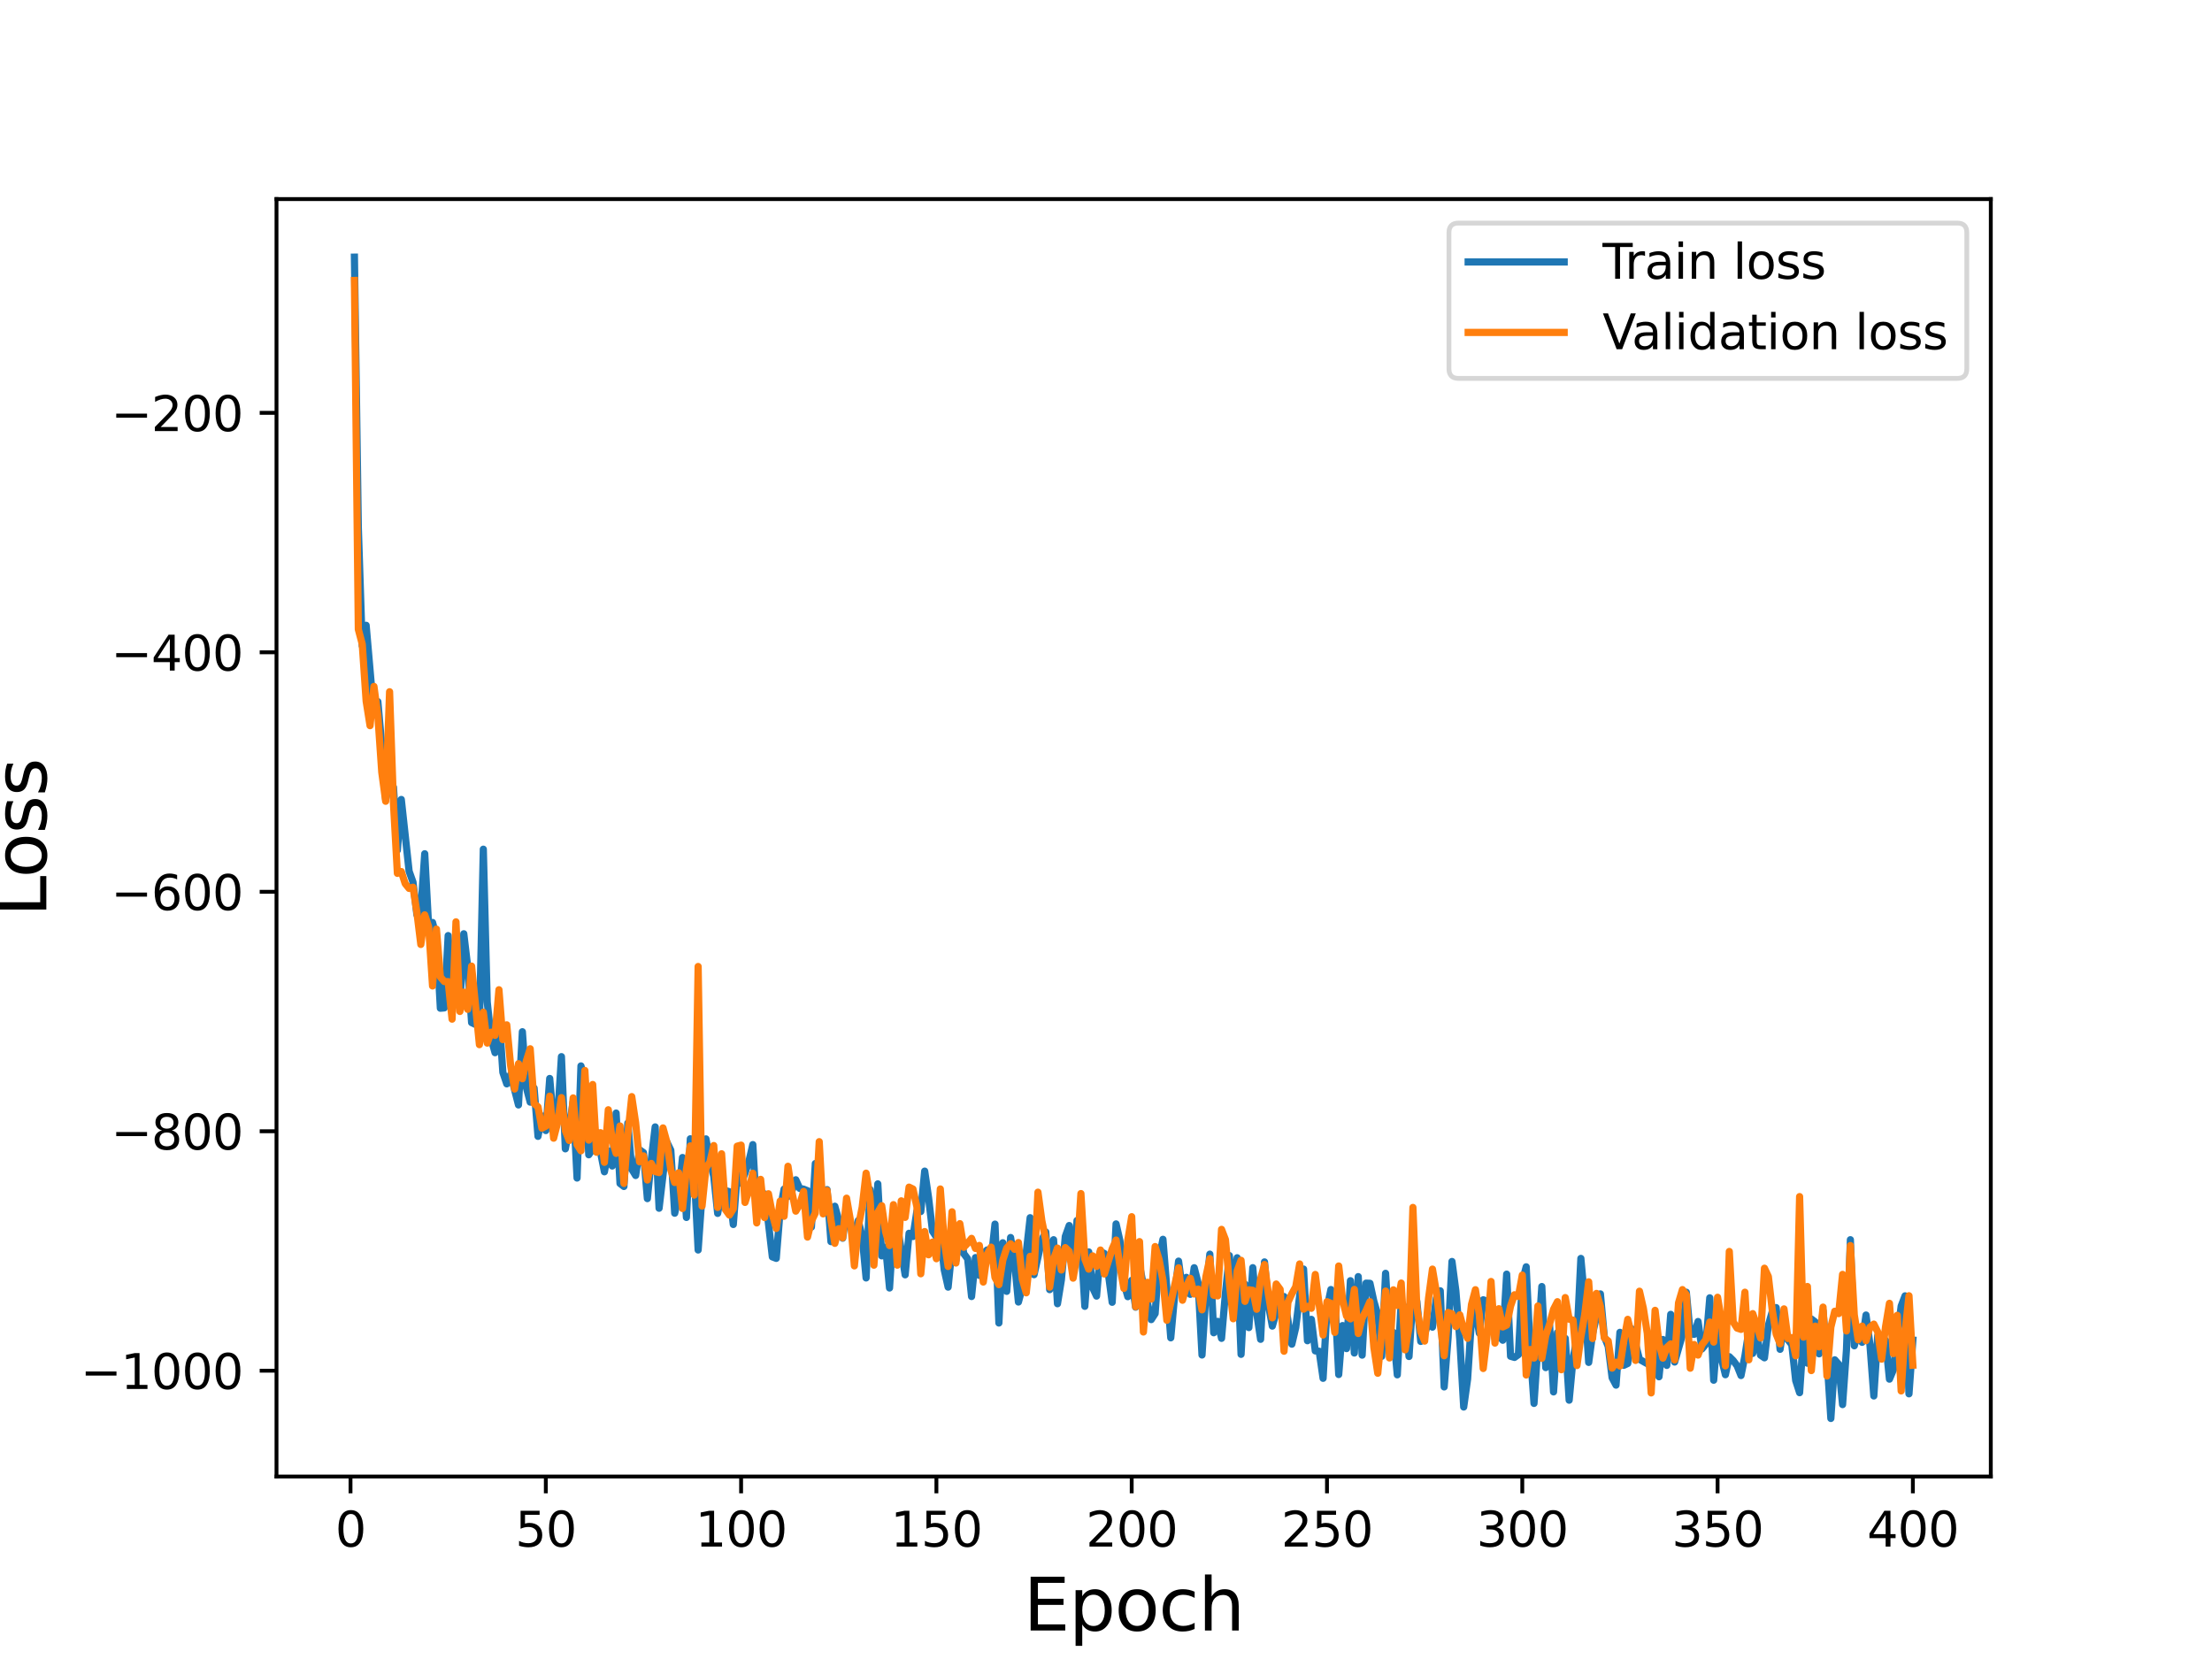 <?xml version="1.0" encoding="utf-8" standalone="no"?>
<!DOCTYPE svg PUBLIC "-//W3C//DTD SVG 1.1//EN"
  "http://www.w3.org/Graphics/SVG/1.1/DTD/svg11.dtd">
<svg height="345.6pt" version="1.1" viewBox="0 0 460.8 345.6" width="460.8pt" xmlns="http://www.w3.org/2000/svg" xmlns:xlink="http://www.w3.org/1999/xlink">
 <defs>
  <style type="text/css">*{stroke-linecap:butt;stroke-linejoin:round;}</style>
 </defs>
 <g id="figure_1">
  <g id="patch_1">
   <path d="M 0 345.6 
L 460.8 345.6 
L 460.8 0 
L 0 0 
z
" style="fill:#ffffff;"/>
  </g>
  <g id="axes_1">
   <g id="patch_2">
    <path d="M 57.6 307.584 
L 414.72 307.584 
L 414.72 41.472 
L 57.6 41.472 
z
" style="fill:#ffffff;"/>
   </g>
   <g id="matplotlib.axis_1">
    <g id="xtick_1">
     <g id="line2d_1">
      <defs>
       <path d="M 0 0 
L 0 3.5 
" id="md9745bbfd2" style="stroke:#000000;stroke-width:0.8;"/>
      </defs>
      <g>
       <use style="stroke:#000000;stroke-width:0.8;" x="73.019" xlink:href="#md9745bbfd2" y="307.584"/>
      </g>
     </g>
     <g id="text_1">
      <!-- 0 -->
      <g transform="translate(69.838 322.182)scale(0.1 -0.1)">
       <defs>
        <path d="M 2034 4250 
Q 1547 4250 1301 3770 
Q 1056 3291 1056 2328 
Q 1056 1369 1301 889 
Q 1547 409 2034 409 
Q 2525 409 2770 889 
Q 3016 1369 3016 2328 
Q 3016 3291 2770 3770 
Q 2525 4250 2034 4250 
z
M 2034 4750 
Q 2819 4750 3233 4129 
Q 3647 3509 3647 2328 
Q 3647 1150 3233 529 
Q 2819 -91 2034 -91 
Q 1250 -91 836 529 
Q 422 1150 422 2328 
Q 422 3509 836 4129 
Q 1250 4750 2034 4750 
z
" id="DejaVuSans-30" transform="scale(0.016)"/>
       </defs>
       <use xlink:href="#DejaVuSans-30"/>
      </g>
     </g>
    </g>
    <g id="xtick_2">
     <g id="line2d_2">
      <g>
       <use style="stroke:#000000;stroke-width:0.8;" x="113.703" xlink:href="#md9745bbfd2" y="307.584"/>
      </g>
     </g>
     <g id="text_2">
      <!-- 50 -->
      <g transform="translate(107.34 322.182)scale(0.1 -0.1)">
       <defs>
        <path d="M 691 4666 
L 3169 4666 
L 3169 4134 
L 1269 4134 
L 1269 2991 
Q 1406 3038 1543 3061 
Q 1681 3084 1819 3084 
Q 2600 3084 3056 2656 
Q 3513 2228 3513 1497 
Q 3513 744 3044 326 
Q 2575 -91 1722 -91 
Q 1428 -91 1123 -41 
Q 819 9 494 109 
L 494 744 
Q 775 591 1075 516 
Q 1375 441 1709 441 
Q 2250 441 2565 725 
Q 2881 1009 2881 1497 
Q 2881 1984 2565 2268 
Q 2250 2553 1709 2553 
Q 1456 2553 1204 2497 
Q 953 2441 691 2322 
L 691 4666 
z
" id="DejaVuSans-35" transform="scale(0.016)"/>
       </defs>
       <use xlink:href="#DejaVuSans-35"/>
       <use x="63.623" xlink:href="#DejaVuSans-30"/>
      </g>
     </g>
    </g>
    <g id="xtick_3">
     <g id="line2d_3">
      <g>
       <use style="stroke:#000000;stroke-width:0.8;" x="154.386" xlink:href="#md9745bbfd2" y="307.584"/>
      </g>
     </g>
     <g id="text_3">
      <!-- 100 -->
      <g transform="translate(144.842 322.182)scale(0.1 -0.1)">
       <defs>
        <path d="M 794 531 
L 1825 531 
L 1825 4091 
L 703 3866 
L 703 4441 
L 1819 4666 
L 2450 4666 
L 2450 531 
L 3481 531 
L 3481 0 
L 794 0 
L 794 531 
z
" id="DejaVuSans-31" transform="scale(0.016)"/>
       </defs>
       <use xlink:href="#DejaVuSans-31"/>
       <use x="63.623" xlink:href="#DejaVuSans-30"/>
       <use x="127.246" xlink:href="#DejaVuSans-30"/>
      </g>
     </g>
    </g>
    <g id="xtick_4">
     <g id="line2d_4">
      <g>
       <use style="stroke:#000000;stroke-width:0.8;" x="195.07" xlink:href="#md9745bbfd2" y="307.584"/>
      </g>
     </g>
     <g id="text_4">
      <!-- 150 -->
      <g transform="translate(185.526 322.182)scale(0.1 -0.1)">
       <use xlink:href="#DejaVuSans-31"/>
       <use x="63.623" xlink:href="#DejaVuSans-35"/>
       <use x="127.246" xlink:href="#DejaVuSans-30"/>
      </g>
     </g>
    </g>
    <g id="xtick_5">
     <g id="line2d_5">
      <g>
       <use style="stroke:#000000;stroke-width:0.8;" x="235.753" xlink:href="#md9745bbfd2" y="307.584"/>
      </g>
     </g>
     <g id="text_5">
      <!-- 200 -->
      <g transform="translate(226.209 322.182)scale(0.1 -0.1)">
       <defs>
        <path d="M 1228 531 
L 3431 531 
L 3431 0 
L 469 0 
L 469 531 
Q 828 903 1448 1529 
Q 2069 2156 2228 2338 
Q 2531 2678 2651 2914 
Q 2772 3150 2772 3378 
Q 2772 3750 2511 3984 
Q 2250 4219 1831 4219 
Q 1534 4219 1204 4116 
Q 875 4013 500 3803 
L 500 4441 
Q 881 4594 1212 4672 
Q 1544 4750 1819 4750 
Q 2544 4750 2975 4387 
Q 3406 4025 3406 3419 
Q 3406 3131 3298 2873 
Q 3191 2616 2906 2266 
Q 2828 2175 2409 1742 
Q 1991 1309 1228 531 
z
" id="DejaVuSans-32" transform="scale(0.016)"/>
       </defs>
       <use xlink:href="#DejaVuSans-32"/>
       <use x="63.623" xlink:href="#DejaVuSans-30"/>
       <use x="127.246" xlink:href="#DejaVuSans-30"/>
      </g>
     </g>
    </g>
    <g id="xtick_6">
     <g id="line2d_6">
      <g>
       <use style="stroke:#000000;stroke-width:0.8;" x="276.437" xlink:href="#md9745bbfd2" y="307.584"/>
      </g>
     </g>
     <g id="text_6">
      <!-- 250 -->
      <g transform="translate(266.893 322.182)scale(0.1 -0.1)">
       <use xlink:href="#DejaVuSans-32"/>
       <use x="63.623" xlink:href="#DejaVuSans-35"/>
       <use x="127.246" xlink:href="#DejaVuSans-30"/>
      </g>
     </g>
    </g>
    <g id="xtick_7">
     <g id="line2d_7">
      <g>
       <use style="stroke:#000000;stroke-width:0.8;" x="317.12" xlink:href="#md9745bbfd2" y="307.584"/>
      </g>
     </g>
     <g id="text_7">
      <!-- 300 -->
      <g transform="translate(307.576 322.182)scale(0.1 -0.1)">
       <defs>
        <path d="M 2597 2516 
Q 3050 2419 3304 2112 
Q 3559 1806 3559 1356 
Q 3559 666 3084 287 
Q 2609 -91 1734 -91 
Q 1441 -91 1130 -33 
Q 819 25 488 141 
L 488 750 
Q 750 597 1062 519 
Q 1375 441 1716 441 
Q 2309 441 2620 675 
Q 2931 909 2931 1356 
Q 2931 1769 2642 2001 
Q 2353 2234 1838 2234 
L 1294 2234 
L 1294 2753 
L 1863 2753 
Q 2328 2753 2575 2939 
Q 2822 3125 2822 3475 
Q 2822 3834 2567 4026 
Q 2313 4219 1838 4219 
Q 1578 4219 1281 4162 
Q 984 4106 628 3988 
L 628 4550 
Q 988 4650 1302 4700 
Q 1616 4750 1894 4750 
Q 2613 4750 3031 4423 
Q 3450 4097 3450 3541 
Q 3450 3153 3228 2886 
Q 3006 2619 2597 2516 
z
" id="DejaVuSans-33" transform="scale(0.016)"/>
       </defs>
       <use xlink:href="#DejaVuSans-33"/>
       <use x="63.623" xlink:href="#DejaVuSans-30"/>
       <use x="127.246" xlink:href="#DejaVuSans-30"/>
      </g>
     </g>
    </g>
    <g id="xtick_8">
     <g id="line2d_8">
      <g>
       <use style="stroke:#000000;stroke-width:0.8;" x="357.804" xlink:href="#md9745bbfd2" y="307.584"/>
      </g>
     </g>
     <g id="text_8">
      <!-- 350 -->
      <g transform="translate(348.26 322.182)scale(0.1 -0.1)">
       <use xlink:href="#DejaVuSans-33"/>
       <use x="63.623" xlink:href="#DejaVuSans-35"/>
       <use x="127.246" xlink:href="#DejaVuSans-30"/>
      </g>
     </g>
    </g>
    <g id="xtick_9">
     <g id="line2d_9">
      <g>
       <use style="stroke:#000000;stroke-width:0.8;" x="398.487" xlink:href="#md9745bbfd2" y="307.584"/>
      </g>
     </g>
     <g id="text_9">
      <!-- 400 -->
      <g transform="translate(388.944 322.182)scale(0.1 -0.1)">
       <defs>
        <path d="M 2419 4116 
L 825 1625 
L 2419 1625 
L 2419 4116 
z
M 2253 4666 
L 3047 4666 
L 3047 1625 
L 3713 1625 
L 3713 1100 
L 3047 1100 
L 3047 0 
L 2419 0 
L 2419 1100 
L 313 1100 
L 313 1709 
L 2253 4666 
z
" id="DejaVuSans-34" transform="scale(0.016)"/>
       </defs>
       <use xlink:href="#DejaVuSans-34"/>
       <use x="63.623" xlink:href="#DejaVuSans-30"/>
       <use x="127.246" xlink:href="#DejaVuSans-30"/>
      </g>
     </g>
    </g>
    <g id="text_10">
     <!-- Epoch -->
     <g transform="translate(213.194 339.66)scale(0.15 -0.15)">
      <defs>
       <path d="M 628 4666 
L 3578 4666 
L 3578 4134 
L 1259 4134 
L 1259 2753 
L 3481 2753 
L 3481 2222 
L 1259 2222 
L 1259 531 
L 3634 531 
L 3634 0 
L 628 0 
L 628 4666 
z
" id="DejaVuSans-45" transform="scale(0.016)"/>
       <path d="M 1159 525 
L 1159 -1331 
L 581 -1331 
L 581 3500 
L 1159 3500 
L 1159 2969 
Q 1341 3281 1617 3432 
Q 1894 3584 2278 3584 
Q 2916 3584 3314 3078 
Q 3713 2572 3713 1747 
Q 3713 922 3314 415 
Q 2916 -91 2278 -91 
Q 1894 -91 1617 61 
Q 1341 213 1159 525 
z
M 3116 1747 
Q 3116 2381 2855 2742 
Q 2594 3103 2138 3103 
Q 1681 3103 1420 2742 
Q 1159 2381 1159 1747 
Q 1159 1113 1420 752 
Q 1681 391 2138 391 
Q 2594 391 2855 752 
Q 3116 1113 3116 1747 
z
" id="DejaVuSans-70" transform="scale(0.016)"/>
       <path d="M 1959 3097 
Q 1497 3097 1228 2736 
Q 959 2375 959 1747 
Q 959 1119 1226 758 
Q 1494 397 1959 397 
Q 2419 397 2687 759 
Q 2956 1122 2956 1747 
Q 2956 2369 2687 2733 
Q 2419 3097 1959 3097 
z
M 1959 3584 
Q 2709 3584 3137 3096 
Q 3566 2609 3566 1747 
Q 3566 888 3137 398 
Q 2709 -91 1959 -91 
Q 1206 -91 779 398 
Q 353 888 353 1747 
Q 353 2609 779 3096 
Q 1206 3584 1959 3584 
z
" id="DejaVuSans-6f" transform="scale(0.016)"/>
       <path d="M 3122 3366 
L 3122 2828 
Q 2878 2963 2633 3030 
Q 2388 3097 2138 3097 
Q 1578 3097 1268 2742 
Q 959 2388 959 1747 
Q 959 1106 1268 751 
Q 1578 397 2138 397 
Q 2388 397 2633 464 
Q 2878 531 3122 666 
L 3122 134 
Q 2881 22 2623 -34 
Q 2366 -91 2075 -91 
Q 1284 -91 818 406 
Q 353 903 353 1747 
Q 353 2603 823 3093 
Q 1294 3584 2113 3584 
Q 2378 3584 2631 3529 
Q 2884 3475 3122 3366 
z
" id="DejaVuSans-63" transform="scale(0.016)"/>
       <path d="M 3513 2113 
L 3513 0 
L 2938 0 
L 2938 2094 
Q 2938 2591 2744 2837 
Q 2550 3084 2163 3084 
Q 1697 3084 1428 2787 
Q 1159 2491 1159 1978 
L 1159 0 
L 581 0 
L 581 4863 
L 1159 4863 
L 1159 2956 
Q 1366 3272 1645 3428 
Q 1925 3584 2291 3584 
Q 2894 3584 3203 3211 
Q 3513 2838 3513 2113 
z
" id="DejaVuSans-68" transform="scale(0.016)"/>
      </defs>
      <use xlink:href="#DejaVuSans-45"/>
      <use x="63.184" xlink:href="#DejaVuSans-70"/>
      <use x="126.66" xlink:href="#DejaVuSans-6f"/>
      <use x="187.842" xlink:href="#DejaVuSans-63"/>
      <use x="242.822" xlink:href="#DejaVuSans-68"/>
     </g>
    </g>
   </g>
   <g id="matplotlib.axis_2">
    <g id="ytick_1">
     <g id="line2d_10">
      <defs>
       <path d="M 0 0 
L -3.5 0 
" id="m7f7bcfcc3f" style="stroke:#000000;stroke-width:0.8;"/>
      </defs>
      <g>
       <use style="stroke:#000000;stroke-width:0.8;" x="57.6" xlink:href="#m7f7bcfcc3f" y="285.544"/>
      </g>
     </g>
     <g id="text_11">
      <!-- −1000 -->
      <g transform="translate(16.77 289.343)scale(0.1 -0.1)">
       <defs>
        <path d="M 678 2272 
L 4684 2272 
L 4684 1741 
L 678 1741 
L 678 2272 
z
" id="DejaVuSans-2212" transform="scale(0.016)"/>
       </defs>
       <use xlink:href="#DejaVuSans-2212"/>
       <use x="83.789" xlink:href="#DejaVuSans-31"/>
       <use x="147.412" xlink:href="#DejaVuSans-30"/>
       <use x="211.035" xlink:href="#DejaVuSans-30"/>
       <use x="274.658" xlink:href="#DejaVuSans-30"/>
      </g>
     </g>
    </g>
    <g id="ytick_2">
     <g id="line2d_11">
      <g>
       <use style="stroke:#000000;stroke-width:0.8;" x="57.6" xlink:href="#m7f7bcfcc3f" y="235.659"/>
      </g>
     </g>
     <g id="text_12">
      <!-- −800 -->
      <g transform="translate(23.133 239.458)scale(0.1 -0.1)">
       <defs>
        <path d="M 2034 2216 
Q 1584 2216 1326 1975 
Q 1069 1734 1069 1313 
Q 1069 891 1326 650 
Q 1584 409 2034 409 
Q 2484 409 2743 651 
Q 3003 894 3003 1313 
Q 3003 1734 2745 1975 
Q 2488 2216 2034 2216 
z
M 1403 2484 
Q 997 2584 770 2862 
Q 544 3141 544 3541 
Q 544 4100 942 4425 
Q 1341 4750 2034 4750 
Q 2731 4750 3128 4425 
Q 3525 4100 3525 3541 
Q 3525 3141 3298 2862 
Q 3072 2584 2669 2484 
Q 3125 2378 3379 2068 
Q 3634 1759 3634 1313 
Q 3634 634 3220 271 
Q 2806 -91 2034 -91 
Q 1263 -91 848 271 
Q 434 634 434 1313 
Q 434 1759 690 2068 
Q 947 2378 1403 2484 
z
M 1172 3481 
Q 1172 3119 1398 2916 
Q 1625 2713 2034 2713 
Q 2441 2713 2670 2916 
Q 2900 3119 2900 3481 
Q 2900 3844 2670 4047 
Q 2441 4250 2034 4250 
Q 1625 4250 1398 4047 
Q 1172 3844 1172 3481 
z
" id="DejaVuSans-38" transform="scale(0.016)"/>
       </defs>
       <use xlink:href="#DejaVuSans-2212"/>
       <use x="83.789" xlink:href="#DejaVuSans-38"/>
       <use x="147.412" xlink:href="#DejaVuSans-30"/>
       <use x="211.035" xlink:href="#DejaVuSans-30"/>
      </g>
     </g>
    </g>
    <g id="ytick_3">
     <g id="line2d_12">
      <g>
       <use style="stroke:#000000;stroke-width:0.8;" x="57.6" xlink:href="#m7f7bcfcc3f" y="185.774"/>
      </g>
     </g>
     <g id="text_13">
      <!-- −600 -->
      <g transform="translate(23.133 189.573)scale(0.1 -0.1)">
       <defs>
        <path d="M 2113 2584 
Q 1688 2584 1439 2293 
Q 1191 2003 1191 1497 
Q 1191 994 1439 701 
Q 1688 409 2113 409 
Q 2538 409 2786 701 
Q 3034 994 3034 1497 
Q 3034 2003 2786 2293 
Q 2538 2584 2113 2584 
z
M 3366 4563 
L 3366 3988 
Q 3128 4100 2886 4159 
Q 2644 4219 2406 4219 
Q 1781 4219 1451 3797 
Q 1122 3375 1075 2522 
Q 1259 2794 1537 2939 
Q 1816 3084 2150 3084 
Q 2853 3084 3261 2657 
Q 3669 2231 3669 1497 
Q 3669 778 3244 343 
Q 2819 -91 2113 -91 
Q 1303 -91 875 529 
Q 447 1150 447 2328 
Q 447 3434 972 4092 
Q 1497 4750 2381 4750 
Q 2619 4750 2861 4703 
Q 3103 4656 3366 4563 
z
" id="DejaVuSans-36" transform="scale(0.016)"/>
       </defs>
       <use xlink:href="#DejaVuSans-2212"/>
       <use x="83.789" xlink:href="#DejaVuSans-36"/>
       <use x="147.412" xlink:href="#DejaVuSans-30"/>
       <use x="211.035" xlink:href="#DejaVuSans-30"/>
      </g>
     </g>
    </g>
    <g id="ytick_4">
     <g id="line2d_13">
      <g>
       <use style="stroke:#000000;stroke-width:0.8;" x="57.6" xlink:href="#m7f7bcfcc3f" y="135.889"/>
      </g>
     </g>
     <g id="text_14">
      <!-- −400 -->
      <g transform="translate(23.133 139.688)scale(0.1 -0.1)">
       <use xlink:href="#DejaVuSans-2212"/>
       <use x="83.789" xlink:href="#DejaVuSans-34"/>
       <use x="147.412" xlink:href="#DejaVuSans-30"/>
       <use x="211.035" xlink:href="#DejaVuSans-30"/>
      </g>
     </g>
    </g>
    <g id="ytick_5">
     <g id="line2d_14">
      <g>
       <use style="stroke:#000000;stroke-width:0.8;" x="57.6" xlink:href="#m7f7bcfcc3f" y="86.003"/>
      </g>
     </g>
     <g id="text_15">
      <!-- −200 -->
      <g transform="translate(23.133 89.803)scale(0.1 -0.1)">
       <use xlink:href="#DejaVuSans-2212"/>
       <use x="83.789" xlink:href="#DejaVuSans-32"/>
       <use x="147.412" xlink:href="#DejaVuSans-30"/>
       <use x="211.035" xlink:href="#DejaVuSans-30"/>
      </g>
     </g>
    </g>
    <g id="text_16">
     <!-- Loss -->
     <g transform="translate(9.651 190.979)rotate(-90)scale(0.15 -0.15)">
      <defs>
       <path d="M 628 4666 
L 1259 4666 
L 1259 531 
L 3531 531 
L 3531 0 
L 628 0 
L 628 4666 
z
" id="DejaVuSans-4c" transform="scale(0.016)"/>
       <path d="M 2834 3397 
L 2834 2853 
Q 2591 2978 2328 3040 
Q 2066 3103 1784 3103 
Q 1356 3103 1142 2972 
Q 928 2841 928 2578 
Q 928 2378 1081 2264 
Q 1234 2150 1697 2047 
L 1894 2003 
Q 2506 1872 2764 1633 
Q 3022 1394 3022 966 
Q 3022 478 2636 193 
Q 2250 -91 1575 -91 
Q 1294 -91 989 -36 
Q 684 19 347 128 
L 347 722 
Q 666 556 975 473 
Q 1284 391 1588 391 
Q 1994 391 2212 530 
Q 2431 669 2431 922 
Q 2431 1156 2273 1281 
Q 2116 1406 1581 1522 
L 1381 1569 
Q 847 1681 609 1914 
Q 372 2147 372 2553 
Q 372 3047 722 3315 
Q 1072 3584 1716 3584 
Q 2034 3584 2315 3537 
Q 2597 3491 2834 3397 
z
" id="DejaVuSans-73" transform="scale(0.016)"/>
      </defs>
      <use xlink:href="#DejaVuSans-4c"/>
      <use x="53.963" xlink:href="#DejaVuSans-6f"/>
      <use x="115.145" xlink:href="#DejaVuSans-73"/>
      <use x="167.244" xlink:href="#DejaVuSans-73"/>
     </g>
    </g>
   </g>
   <g id="line2d_15">
    <path clip-path="url(#p13d4a70c0f)" d="M 73.833 53.568 
L 74.646 109.961 
L 75.46 134.529 
L 76.274 130.262 
L 77.901 148.934 
L 78.715 146.168 
L 79.528 155.407 
L 80.342 166.488 
L 81.156 163.174 
L 81.969 164.001 
L 82.783 177.124 
L 83.597 166.544 
L 85.224 181.486 
L 86.038 183.779 
L 86.851 190.575 
L 87.665 189.707 
L 88.479 177.851 
L 89.292 192.947 
L 90.106 192.164 
L 90.92 195.296 
L 91.733 210.033 
L 92.547 209.965 
L 93.361 194.901 
L 94.174 206.88 
L 94.988 200.991 
L 95.802 208.985 
L 96.616 194.523 
L 97.429 201.382 
L 98.243 213.024 
L 99.057 213.41 
L 99.87 213.498 
L 100.684 176.905 
L 101.498 208.733 
L 102.311 216.415 
L 103.125 219.297 
L 103.939 211.267 
L 104.752 223.391 
L 105.566 225.789 
L 106.38 223.837 
L 108.007 230.18 
L 108.821 214.931 
L 109.634 226.494 
L 110.448 229.591 
L 111.262 226.665 
L 112.075 236.725 
L 112.889 232.476 
L 113.703 235.515 
L 114.516 224.665 
L 115.33 233.98 
L 116.144 233.155 
L 116.957 220.119 
L 117.771 239.322 
L 118.585 234.897 
L 119.398 229.478 
L 120.212 245.406 
L 121.026 222.052 
L 121.839 225.131 
L 122.653 240.56 
L 123.467 239.353 
L 124.28 235.863 
L 125.908 244.106 
L 126.721 239.768 
L 127.535 242.898 
L 128.349 231.871 
L 129.162 246.535 
L 129.976 247.164 
L 130.79 233.944 
L 131.603 243.54 
L 132.417 244.874 
L 133.231 239.529 
L 134.044 240.109 
L 134.858 249.69 
L 135.672 241.584 
L 136.485 234.755 
L 137.299 251.7 
L 138.926 237.922 
L 139.74 239.605 
L 140.554 252.735 
L 141.367 249.15 
L 142.181 241.13 
L 142.995 253.614 
L 143.808 237.233 
L 144.622 244.193 
L 145.436 260.396 
L 147.063 237.254 
L 147.877 241.729 
L 148.69 245.079 
L 149.504 252.772 
L 150.318 248.167 
L 151.131 248.018 
L 151.945 248.258 
L 152.759 255.084 
L 153.572 244.665 
L 154.386 246.487 
L 155.2 244.396 
L 156.013 241.912 
L 156.827 238.44 
L 157.641 252.965 
L 158.454 248.761 
L 159.268 248.697 
L 160.082 254.833 
L 160.895 261.83 
L 161.709 262.14 
L 162.523 252.017 
L 163.336 247.714 
L 164.15 249.245 
L 164.964 248.138 
L 165.777 245.767 
L 166.591 247.568 
L 167.405 247.724 
L 168.219 248.044 
L 169.032 255.621 
L 169.846 242.389 
L 170.66 243.056 
L 171.473 251.595 
L 172.287 247.818 
L 173.101 258.653 
L 173.914 251.279 
L 174.728 254.202 
L 175.542 257.945 
L 176.355 252.204 
L 177.169 255.312 
L 177.983 256.939 
L 178.796 254.256 
L 179.61 257.636 
L 180.424 266.218 
L 181.237 247.791 
L 182.051 258.918 
L 182.865 246.621 
L 183.678 261.618 
L 184.492 259.784 
L 185.306 268.312 
L 186.119 255.382 
L 186.933 255.387 
L 188.56 265.567 
L 189.374 256.913 
L 190.188 257.593 
L 191.001 252.32 
L 191.815 252.389 
L 192.629 243.967 
L 193.442 249.529 
L 194.256 256.466 
L 195.07 257.704 
L 195.883 257.007 
L 196.697 264.518 
L 197.511 268.132 
L 198.324 259.995 
L 199.138 262.585 
L 199.952 256.182 
L 200.765 261.135 
L 201.579 262.231 
L 202.393 270.089 
L 203.206 261.982 
L 204.02 265.68 
L 204.834 261.137 
L 205.647 260.387 
L 206.461 262.46 
L 207.275 255.004 
L 208.088 275.605 
L 208.902 258.887 
L 209.716 269.012 
L 210.529 257.796 
L 211.343 262.912 
L 212.157 271.234 
L 212.97 268.26 
L 214.598 253.671 
L 215.411 265.541 
L 217.039 258.256 
L 217.852 256.648 
L 218.666 268.658 
L 219.48 258.257 
L 220.293 271.592 
L 221.107 266.605 
L 221.921 257.581 
L 222.734 255.301 
L 223.548 265.073 
L 224.362 254.256 
L 225.175 258.479 
L 225.989 272.133 
L 226.803 260.794 
L 227.616 268.24 
L 228.43 270 
L 229.244 260.721 
L 230.057 261.124 
L 230.871 265.195 
L 231.685 271.291 
L 232.498 254.965 
L 233.312 258.516 
L 234.126 267.221 
L 234.939 270.12 
L 235.753 266.719 
L 236.567 272.309 
L 237.381 263.541 
L 238.194 267.799 
L 239.822 274.896 
L 240.635 273.637 
L 241.449 262.143 
L 242.263 258.172 
L 243.89 278.693 
L 244.704 269.788 
L 245.517 262.717 
L 246.331 268.658 
L 247.145 266.099 
L 247.958 269.632 
L 248.772 264.09 
L 249.586 267.257 
L 250.399 282.27 
L 251.213 269.402 
L 252.027 261.263 
L 252.84 277.637 
L 253.654 275.262 
L 254.468 278.801 
L 255.281 269.372 
L 256.095 261.558 
L 256.909 269.897 
L 257.722 262.015 
L 258.536 282.134 
L 259.35 267.523 
L 260.163 276.56 
L 260.977 264.081 
L 261.791 273.54 
L 262.604 279.002 
L 263.418 262.88 
L 264.232 271.753 
L 265.045 276.248 
L 266.673 270.621 
L 267.486 270.094 
L 269.114 280.016 
L 269.927 276.547 
L 270.741 269.966 
L 271.555 264.369 
L 272.368 279.3 
L 273.182 274.847 
L 273.996 281.417 
L 274.809 281.488 
L 275.623 287.13 
L 276.437 272.58 
L 277.25 268.634 
L 278.064 270.323 
L 278.878 286.338 
L 279.691 276.14 
L 280.505 280.937 
L 281.319 266.792 
L 282.132 281.857 
L 282.946 265.943 
L 283.76 282.301 
L 284.573 267.305 
L 285.387 267.337 
L 286.201 271.084 
L 287.014 273.851 
L 287.828 282.554 
L 288.642 265.256 
L 289.455 278.517 
L 290.269 277.572 
L 291.083 286.402 
L 291.896 271.174 
L 292.71 272.624 
L 293.524 282.582 
L 294.337 269.994 
L 295.151 271.082 
L 295.965 279.439 
L 296.778 277.795 
L 297.592 275.561 
L 298.406 276.469 
L 299.219 270.411 
L 300.033 268.899 
L 300.847 288.921 
L 301.66 278.699 
L 302.474 262.79 
L 303.288 268.946 
L 304.101 279.059 
L 304.915 293.105 
L 305.729 287.273 
L 306.543 274.798 
L 307.356 272.86 
L 308.17 277.727 
L 308.984 270.772 
L 309.797 271.063 
L 310.611 270.775 
L 311.425 278.819 
L 312.238 278.273 
L 313.052 279.194 
L 313.866 265.425 
L 314.679 282.533 
L 315.493 282.776 
L 316.307 282.192 
L 317.12 266.993 
L 317.934 263.9 
L 318.748 280.998 
L 319.561 292.354 
L 321.189 268.01 
L 322.002 284.895 
L 322.816 276.147 
L 323.63 289.958 
L 324.443 277.593 
L 325.257 283.924 
L 326.071 278.807 
L 326.884 291.685 
L 327.698 283.049 
L 328.512 278.735 
L 329.325 262.153 
L 330.139 271.162 
L 330.953 283.815 
L 331.766 277.849 
L 332.58 274.182 
L 333.394 269.545 
L 334.207 278.458 
L 335.021 280.479 
L 335.835 287.013 
L 336.648 288.547 
L 337.462 277.551 
L 338.276 284.417 
L 339.089 284.033 
L 339.903 276.819 
L 341.53 283.172 
L 343.158 284.084 
L 343.971 283.605 
L 344.785 279.24 
L 345.599 286.805 
L 346.412 279.042 
L 347.226 284.435 
L 348.04 273.805 
L 348.853 283.739 
L 350.481 278.073 
L 351.294 269.196 
L 352.108 277.885 
L 352.922 277.966 
L 353.735 275.292 
L 354.549 281.005 
L 355.363 280.017 
L 356.176 270.36 
L 356.99 287.524 
L 357.804 277.007 
L 358.617 283.041 
L 359.431 286.379 
L 360.245 282.621 
L 361.058 283.425 
L 361.872 284.518 
L 362.686 286.549 
L 363.499 282.466 
L 364.313 277.283 
L 365.127 281.935 
L 365.94 277.805 
L 366.754 282.299 
L 367.568 282.857 
L 368.381 276.094 
L 369.195 273.206 
L 370.009 272.401 
L 370.822 281.088 
L 371.636 275.645 
L 372.45 279.086 
L 373.263 280.112 
L 374.077 287.599 
L 374.891 290.123 
L 375.704 278.149 
L 376.518 283.976 
L 377.332 274.774 
L 378.146 275.386 
L 378.959 282.026 
L 379.773 273.052 
L 380.587 282.84 
L 381.4 295.488 
L 382.214 283.277 
L 383.028 284.203 
L 383.841 292.599 
L 384.655 281.141 
L 385.469 258.254 
L 386.282 280.352 
L 387.096 277.191 
L 387.91 279.628 
L 388.723 273.945 
L 389.537 280.06 
L 390.351 290.805 
L 391.164 278.26 
L 391.978 282.038 
L 392.792 279.219 
L 393.605 287.303 
L 394.419 285.352 
L 396.046 272.087 
L 396.86 269.951 
L 397.674 290.358 
L 398.487 279.172 
L 398.487 279.172 
" style="fill:none;stroke:#1f77b4;stroke-linecap:square;stroke-width:1.5;"/>
   </g>
   <g id="line2d_16">
    <path clip-path="url(#p13d4a70c0f)" d="M 73.833 58.425 
L 74.646 131.099 
L 75.46 134.181 
L 76.274 146.052 
L 77.087 151.169 
L 77.901 142.991 
L 78.715 149.111 
L 79.528 160.858 
L 80.342 166.918 
L 81.156 144.103 
L 81.969 167.433 
L 82.783 181.935 
L 83.597 181.561 
L 84.41 184.074 
L 85.224 185.074 
L 86.038 184.827 
L 86.851 190.107 
L 87.665 196.745 
L 88.479 190.584 
L 89.292 193.048 
L 90.106 205.394 
L 90.92 193.552 
L 91.733 203.506 
L 92.547 204.465 
L 93.361 204.5 
L 94.174 212.309 
L 94.988 192.037 
L 95.802 210.706 
L 96.616 206.679 
L 97.429 210.262 
L 98.243 201.259 
L 99.87 217.621 
L 100.684 210.858 
L 101.498 217.296 
L 102.311 215.029 
L 103.125 215.678 
L 103.939 206.183 
L 104.752 216.575 
L 105.566 213.495 
L 106.38 222.019 
L 107.193 226.862 
L 108.007 221.59 
L 108.821 224.719 
L 109.634 221.054 
L 110.448 218.477 
L 111.262 229.9 
L 112.075 230.585 
L 112.889 235.015 
L 113.703 234.595 
L 114.516 228.351 
L 115.33 237.106 
L 116.144 233.921 
L 116.957 228.658 
L 117.771 235.553 
L 118.585 237.584 
L 119.398 228.718 
L 120.212 238.447 
L 121.026 239.729 
L 121.839 222.996 
L 122.653 237.507 
L 123.467 225.918 
L 124.28 240.043 
L 125.094 235.963 
L 125.908 242.13 
L 126.721 231.186 
L 127.535 237.515 
L 128.349 240.266 
L 129.162 234.559 
L 129.976 246.524 
L 130.79 236.283 
L 131.603 228.445 
L 132.417 233.892 
L 133.231 242.028 
L 134.044 240.79 
L 134.858 245.813 
L 135.672 242.363 
L 136.485 244.059 
L 137.299 244.267 
L 138.113 234.966 
L 138.926 237.922 
L 139.74 243.686 
L 140.554 246.331 
L 141.367 244.305 
L 142.181 251.751 
L 142.995 243.572 
L 143.808 238.719 
L 144.622 248.953 
L 145.436 201.339 
L 146.249 251.242 
L 147.063 243.294 
L 147.877 242.117 
L 148.69 238.637 
L 149.504 251.528 
L 150.318 240.353 
L 151.131 251.993 
L 151.945 253.118 
L 152.759 251.81 
L 153.572 238.768 
L 154.386 238.552 
L 155.2 250.488 
L 156.013 247.968 
L 156.827 244.407 
L 157.641 254.756 
L 158.454 245.682 
L 159.268 253.64 
L 160.082 248.68 
L 160.895 252.937 
L 161.709 255.9 
L 162.523 250.211 
L 163.336 253.372 
L 164.15 242.957 
L 164.964 248.287 
L 165.777 252.304 
L 166.591 250.949 
L 167.405 248.206 
L 168.219 257.706 
L 169.032 254.376 
L 169.846 252.684 
L 170.66 237.83 
L 171.473 252.872 
L 172.287 247.991 
L 173.101 254.188 
L 173.914 259.012 
L 174.728 255.963 
L 175.542 257.855 
L 176.355 249.601 
L 177.169 254.279 
L 177.983 263.706 
L 178.796 255.588 
L 179.61 251.448 
L 180.424 244.396 
L 181.237 249.308 
L 182.051 263.561 
L 182.865 252.566 
L 183.678 251.175 
L 184.492 256.622 
L 185.306 259.468 
L 186.119 250.951 
L 186.933 263.558 
L 187.747 250.157 
L 188.56 253.599 
L 189.374 247.302 
L 190.188 247.701 
L 191.001 251.359 
L 191.815 265.351 
L 192.629 256.554 
L 193.442 261.398 
L 194.256 258.756 
L 195.07 262.213 
L 195.883 247.686 
L 196.697 258.484 
L 197.511 263.826 
L 198.324 252.439 
L 199.138 263.111 
L 199.952 254.907 
L 200.765 259.834 
L 201.579 258.99 
L 202.393 257.977 
L 203.206 260.072 
L 204.02 259.449 
L 204.834 267.076 
L 205.647 261.277 
L 206.461 259.802 
L 207.275 266.128 
L 208.088 267.609 
L 208.902 262.514 
L 209.716 260.007 
L 210.529 259.106 
L 211.343 260.255 
L 212.157 258.845 
L 212.97 266.502 
L 213.784 269.317 
L 214.598 261.715 
L 215.411 264.965 
L 216.225 248.354 
L 217.039 254.314 
L 217.852 258.269 
L 218.666 268.135 
L 219.48 262.34 
L 220.293 260.001 
L 221.107 264.561 
L 221.921 259.902 
L 222.734 260.701 
L 223.548 266.264 
L 224.362 261.521 
L 225.175 248.641 
L 225.989 262.267 
L 226.803 264.379 
L 227.616 261.62 
L 228.43 263.819 
L 229.244 260.402 
L 230.057 265.394 
L 231.685 260.18 
L 232.498 258.327 
L 233.312 263.796 
L 234.126 268.399 
L 234.939 258.361 
L 235.753 253.461 
L 236.567 272.224 
L 237.381 258.651 
L 238.194 277.48 
L 239.008 267.127 
L 239.822 270.633 
L 240.635 259.679 
L 241.449 262.355 
L 242.263 266.697 
L 243.076 275.04 
L 245.517 264.114 
L 246.331 270.865 
L 247.145 267.938 
L 247.958 266.301 
L 248.772 269.566 
L 249.586 268.549 
L 250.399 272.857 
L 251.213 265.941 
L 252.027 262.189 
L 252.84 269.824 
L 253.654 269.957 
L 254.468 256.102 
L 255.281 258.238 
L 256.095 267.192 
L 256.909 274.722 
L 257.722 264.779 
L 258.536 262.544 
L 259.35 271.095 
L 260.163 268.697 
L 260.977 268.808 
L 261.791 272.74 
L 262.604 266.418 
L 263.418 263.421 
L 264.232 269.565 
L 265.045 274.535 
L 265.859 267.486 
L 266.673 268.595 
L 267.486 281.486 
L 268.3 271.296 
L 269.114 269.519 
L 269.927 268.055 
L 270.741 263.304 
L 271.555 272.724 
L 272.368 272.143 
L 273.182 272.545 
L 273.996 265.496 
L 275.623 278.108 
L 276.437 271.163 
L 277.25 271.508 
L 278.064 277.56 
L 278.878 263.728 
L 279.691 270.751 
L 280.505 274.145 
L 281.319 274.748 
L 282.132 268.617 
L 282.946 277.792 
L 283.76 274.602 
L 284.573 273.034 
L 285.387 271.163 
L 286.201 280.691 
L 287.014 286.074 
L 288.642 268.952 
L 289.455 282.89 
L 290.269 268.694 
L 291.083 271.948 
L 291.896 267.285 
L 292.71 281.201 
L 293.524 276.514 
L 294.337 251.529 
L 295.151 272.354 
L 295.965 277.427 
L 296.778 279.375 
L 297.592 270.455 
L 298.406 264.38 
L 299.219 269.151 
L 300.847 282.424 
L 301.66 273.41 
L 302.474 273.702 
L 303.288 276.359 
L 304.101 273.906 
L 304.915 276.936 
L 305.729 278.796 
L 306.543 271.728 
L 307.356 268.669 
L 308.17 273.853 
L 308.984 285.083 
L 309.797 278.244 
L 310.611 266.957 
L 311.425 279.793 
L 312.238 272.627 
L 313.052 276.431 
L 313.866 276.038 
L 314.679 272.069 
L 315.493 269.72 
L 316.307 270.075 
L 317.12 265.624 
L 317.934 286.432 
L 318.748 281.137 
L 319.561 282.905 
L 320.375 272.06 
L 321.189 282.961 
L 322.002 278.22 
L 322.816 275.824 
L 323.63 272.748 
L 324.443 271.168 
L 325.257 285.338 
L 326.071 270.31 
L 326.884 274.81 
L 327.698 275.013 
L 328.512 284.465 
L 329.325 278.442 
L 330.139 273.759 
L 330.953 267.027 
L 331.766 278.838 
L 332.58 269.442 
L 333.394 272.125 
L 334.207 278.708 
L 335.021 279.346 
L 335.835 285 
L 336.648 283.769 
L 337.462 284.568 
L 338.276 279.32 
L 339.089 274.844 
L 339.903 278.132 
L 340.717 283.396 
L 341.53 268.985 
L 342.344 272.553 
L 343.158 277.736 
L 343.971 290.171 
L 344.785 272.967 
L 345.599 279.826 
L 346.412 282.919 
L 347.226 280.707 
L 348.04 279.962 
L 348.853 283.294 
L 349.667 271.404 
L 350.481 268.649 
L 351.294 269.719 
L 352.108 285.023 
L 352.922 280.087 
L 353.735 282.289 
L 354.549 280.126 
L 355.363 279.086 
L 356.176 275.402 
L 356.99 279.58 
L 357.804 270.243 
L 358.617 275.032 
L 359.431 284.527 
L 360.245 260.7 
L 361.058 275.389 
L 361.872 276.668 
L 362.686 276.934 
L 363.499 269.192 
L 364.313 283.27 
L 365.127 273.654 
L 365.94 276.024 
L 366.754 278.738 
L 367.568 264.193 
L 368.381 265.927 
L 369.195 272.944 
L 370.009 277.91 
L 370.822 279.941 
L 371.636 272.666 
L 372.45 278.831 
L 373.263 278.637 
L 374.077 282.442 
L 374.891 249.274 
L 375.704 278.549 
L 376.518 268.001 
L 377.332 285.518 
L 378.146 276.258 
L 378.959 280.578 
L 379.773 272.296 
L 380.587 286.641 
L 381.4 276.469 
L 382.214 273.155 
L 383.028 273.651 
L 383.841 265.478 
L 384.655 277.26 
L 385.469 259.474 
L 386.282 273.905 
L 387.096 279.101 
L 387.91 276.257 
L 388.723 279.288 
L 389.537 276.485 
L 390.351 275.839 
L 391.164 277.456 
L 391.978 283.132 
L 392.792 276.4 
L 393.605 271.504 
L 394.419 281.98 
L 395.233 274.006 
L 396.046 289.757 
L 396.86 277.452 
L 397.674 269.929 
L 398.487 284.4 
L 398.487 284.4 
" style="fill:none;stroke:#ff7f0e;stroke-linecap:square;stroke-width:1.5;"/>
   </g>
   <g id="patch_3">
    <path d="M 57.6 307.584 
L 57.6 41.472 
" style="fill:none;stroke:#000000;stroke-linecap:square;stroke-linejoin:miter;stroke-width:0.8;"/>
   </g>
   <g id="patch_4">
    <path d="M 414.72 307.584 
L 414.72 41.472 
" style="fill:none;stroke:#000000;stroke-linecap:square;stroke-linejoin:miter;stroke-width:0.8;"/>
   </g>
   <g id="patch_5">
    <path d="M 57.6 307.584 
L 414.72 307.584 
" style="fill:none;stroke:#000000;stroke-linecap:square;stroke-linejoin:miter;stroke-width:0.8;"/>
   </g>
   <g id="patch_6">
    <path d="M 57.6 41.472 
L 414.72 41.472 
" style="fill:none;stroke:#000000;stroke-linecap:square;stroke-linejoin:miter;stroke-width:0.8;"/>
   </g>
   <g id="legend_1">
    <g id="patch_7">
     <path d="M 303.845 78.828 
L 407.72 78.828 
Q 409.72 78.828 409.72 76.828 
L 409.72 48.472 
Q 409.72 46.472 407.72 46.472 
L 303.845 46.472 
Q 301.845 46.472 301.845 48.472 
L 301.845 76.828 
Q 301.845 78.828 303.845 78.828 
z
" style="fill:#ffffff;opacity:0.8;stroke:#cccccc;stroke-linejoin:miter;"/>
    </g>
    <g id="line2d_17">
     <path d="M 305.845 54.57 
L 325.845 54.57 
" style="fill:none;stroke:#1f77b4;stroke-linecap:square;stroke-width:1.5;"/>
    </g>
    <g id="line2d_18"/>
    <g id="text_17">
     <!-- Train loss -->
     <g transform="translate(333.845 58.07)scale(0.1 -0.1)">
      <defs>
       <path d="M -19 4666 
L 3928 4666 
L 3928 4134 
L 2272 4134 
L 2272 0 
L 1638 0 
L 1638 4134 
L -19 4134 
L -19 4666 
z
" id="DejaVuSans-54" transform="scale(0.016)"/>
       <path d="M 2631 2963 
Q 2534 3019 2420 3045 
Q 2306 3072 2169 3072 
Q 1681 3072 1420 2755 
Q 1159 2438 1159 1844 
L 1159 0 
L 581 0 
L 581 3500 
L 1159 3500 
L 1159 2956 
Q 1341 3275 1631 3429 
Q 1922 3584 2338 3584 
Q 2397 3584 2469 3576 
Q 2541 3569 2628 3553 
L 2631 2963 
z
" id="DejaVuSans-72" transform="scale(0.016)"/>
       <path d="M 2194 1759 
Q 1497 1759 1228 1600 
Q 959 1441 959 1056 
Q 959 750 1161 570 
Q 1363 391 1709 391 
Q 2188 391 2477 730 
Q 2766 1069 2766 1631 
L 2766 1759 
L 2194 1759 
z
M 3341 1997 
L 3341 0 
L 2766 0 
L 2766 531 
Q 2569 213 2275 61 
Q 1981 -91 1556 -91 
Q 1019 -91 701 211 
Q 384 513 384 1019 
Q 384 1609 779 1909 
Q 1175 2209 1959 2209 
L 2766 2209 
L 2766 2266 
Q 2766 2663 2505 2880 
Q 2244 3097 1772 3097 
Q 1472 3097 1187 3025 
Q 903 2953 641 2809 
L 641 3341 
Q 956 3463 1253 3523 
Q 1550 3584 1831 3584 
Q 2591 3584 2966 3190 
Q 3341 2797 3341 1997 
z
" id="DejaVuSans-61" transform="scale(0.016)"/>
       <path d="M 603 3500 
L 1178 3500 
L 1178 0 
L 603 0 
L 603 3500 
z
M 603 4863 
L 1178 4863 
L 1178 4134 
L 603 4134 
L 603 4863 
z
" id="DejaVuSans-69" transform="scale(0.016)"/>
       <path d="M 3513 2113 
L 3513 0 
L 2938 0 
L 2938 2094 
Q 2938 2591 2744 2837 
Q 2550 3084 2163 3084 
Q 1697 3084 1428 2787 
Q 1159 2491 1159 1978 
L 1159 0 
L 581 0 
L 581 3500 
L 1159 3500 
L 1159 2956 
Q 1366 3272 1645 3428 
Q 1925 3584 2291 3584 
Q 2894 3584 3203 3211 
Q 3513 2838 3513 2113 
z
" id="DejaVuSans-6e" transform="scale(0.016)"/>
       <path id="DejaVuSans-20" transform="scale(0.016)"/>
       <path d="M 603 4863 
L 1178 4863 
L 1178 0 
L 603 0 
L 603 4863 
z
" id="DejaVuSans-6c" transform="scale(0.016)"/>
      </defs>
      <use xlink:href="#DejaVuSans-54"/>
      <use x="46.334" xlink:href="#DejaVuSans-72"/>
      <use x="87.447" xlink:href="#DejaVuSans-61"/>
      <use x="148.727" xlink:href="#DejaVuSans-69"/>
      <use x="176.51" xlink:href="#DejaVuSans-6e"/>
      <use x="239.889" xlink:href="#DejaVuSans-20"/>
      <use x="271.676" xlink:href="#DejaVuSans-6c"/>
      <use x="299.459" xlink:href="#DejaVuSans-6f"/>
      <use x="360.641" xlink:href="#DejaVuSans-73"/>
      <use x="412.74" xlink:href="#DejaVuSans-73"/>
     </g>
    </g>
    <g id="line2d_19">
     <path d="M 305.845 69.249 
L 325.845 69.249 
" style="fill:none;stroke:#ff7f0e;stroke-linecap:square;stroke-width:1.5;"/>
    </g>
    <g id="line2d_20"/>
    <g id="text_18">
     <!-- Validation loss -->
     <g transform="translate(333.845 72.749)scale(0.1 -0.1)">
      <defs>
       <path d="M 1831 0 
L 50 4666 
L 709 4666 
L 2188 738 
L 3669 4666 
L 4325 4666 
L 2547 0 
L 1831 0 
z
" id="DejaVuSans-56" transform="scale(0.016)"/>
       <path d="M 2906 2969 
L 2906 4863 
L 3481 4863 
L 3481 0 
L 2906 0 
L 2906 525 
Q 2725 213 2448 61 
Q 2172 -91 1784 -91 
Q 1150 -91 751 415 
Q 353 922 353 1747 
Q 353 2572 751 3078 
Q 1150 3584 1784 3584 
Q 2172 3584 2448 3432 
Q 2725 3281 2906 2969 
z
M 947 1747 
Q 947 1113 1208 752 
Q 1469 391 1925 391 
Q 2381 391 2643 752 
Q 2906 1113 2906 1747 
Q 2906 2381 2643 2742 
Q 2381 3103 1925 3103 
Q 1469 3103 1208 2742 
Q 947 2381 947 1747 
z
" id="DejaVuSans-64" transform="scale(0.016)"/>
       <path d="M 1172 4494 
L 1172 3500 
L 2356 3500 
L 2356 3053 
L 1172 3053 
L 1172 1153 
Q 1172 725 1289 603 
Q 1406 481 1766 481 
L 2356 481 
L 2356 0 
L 1766 0 
Q 1100 0 847 248 
Q 594 497 594 1153 
L 594 3053 
L 172 3053 
L 172 3500 
L 594 3500 
L 594 4494 
L 1172 4494 
z
" id="DejaVuSans-74" transform="scale(0.016)"/>
      </defs>
      <use xlink:href="#DejaVuSans-56"/>
      <use x="60.658" xlink:href="#DejaVuSans-61"/>
      <use x="121.938" xlink:href="#DejaVuSans-6c"/>
      <use x="149.721" xlink:href="#DejaVuSans-69"/>
      <use x="177.504" xlink:href="#DejaVuSans-64"/>
      <use x="240.98" xlink:href="#DejaVuSans-61"/>
      <use x="302.26" xlink:href="#DejaVuSans-74"/>
      <use x="341.469" xlink:href="#DejaVuSans-69"/>
      <use x="369.252" xlink:href="#DejaVuSans-6f"/>
      <use x="430.434" xlink:href="#DejaVuSans-6e"/>
      <use x="493.812" xlink:href="#DejaVuSans-20"/>
      <use x="525.6" xlink:href="#DejaVuSans-6c"/>
      <use x="553.383" xlink:href="#DejaVuSans-6f"/>
      <use x="614.564" xlink:href="#DejaVuSans-73"/>
      <use x="666.664" xlink:href="#DejaVuSans-73"/>
     </g>
    </g>
   </g>
  </g>
 </g>
 <defs>
  <clipPath id="p13d4a70c0f">
   <rect height="266.112" width="357.12" x="57.6" y="41.472"/>
  </clipPath>
 </defs>
</svg>
